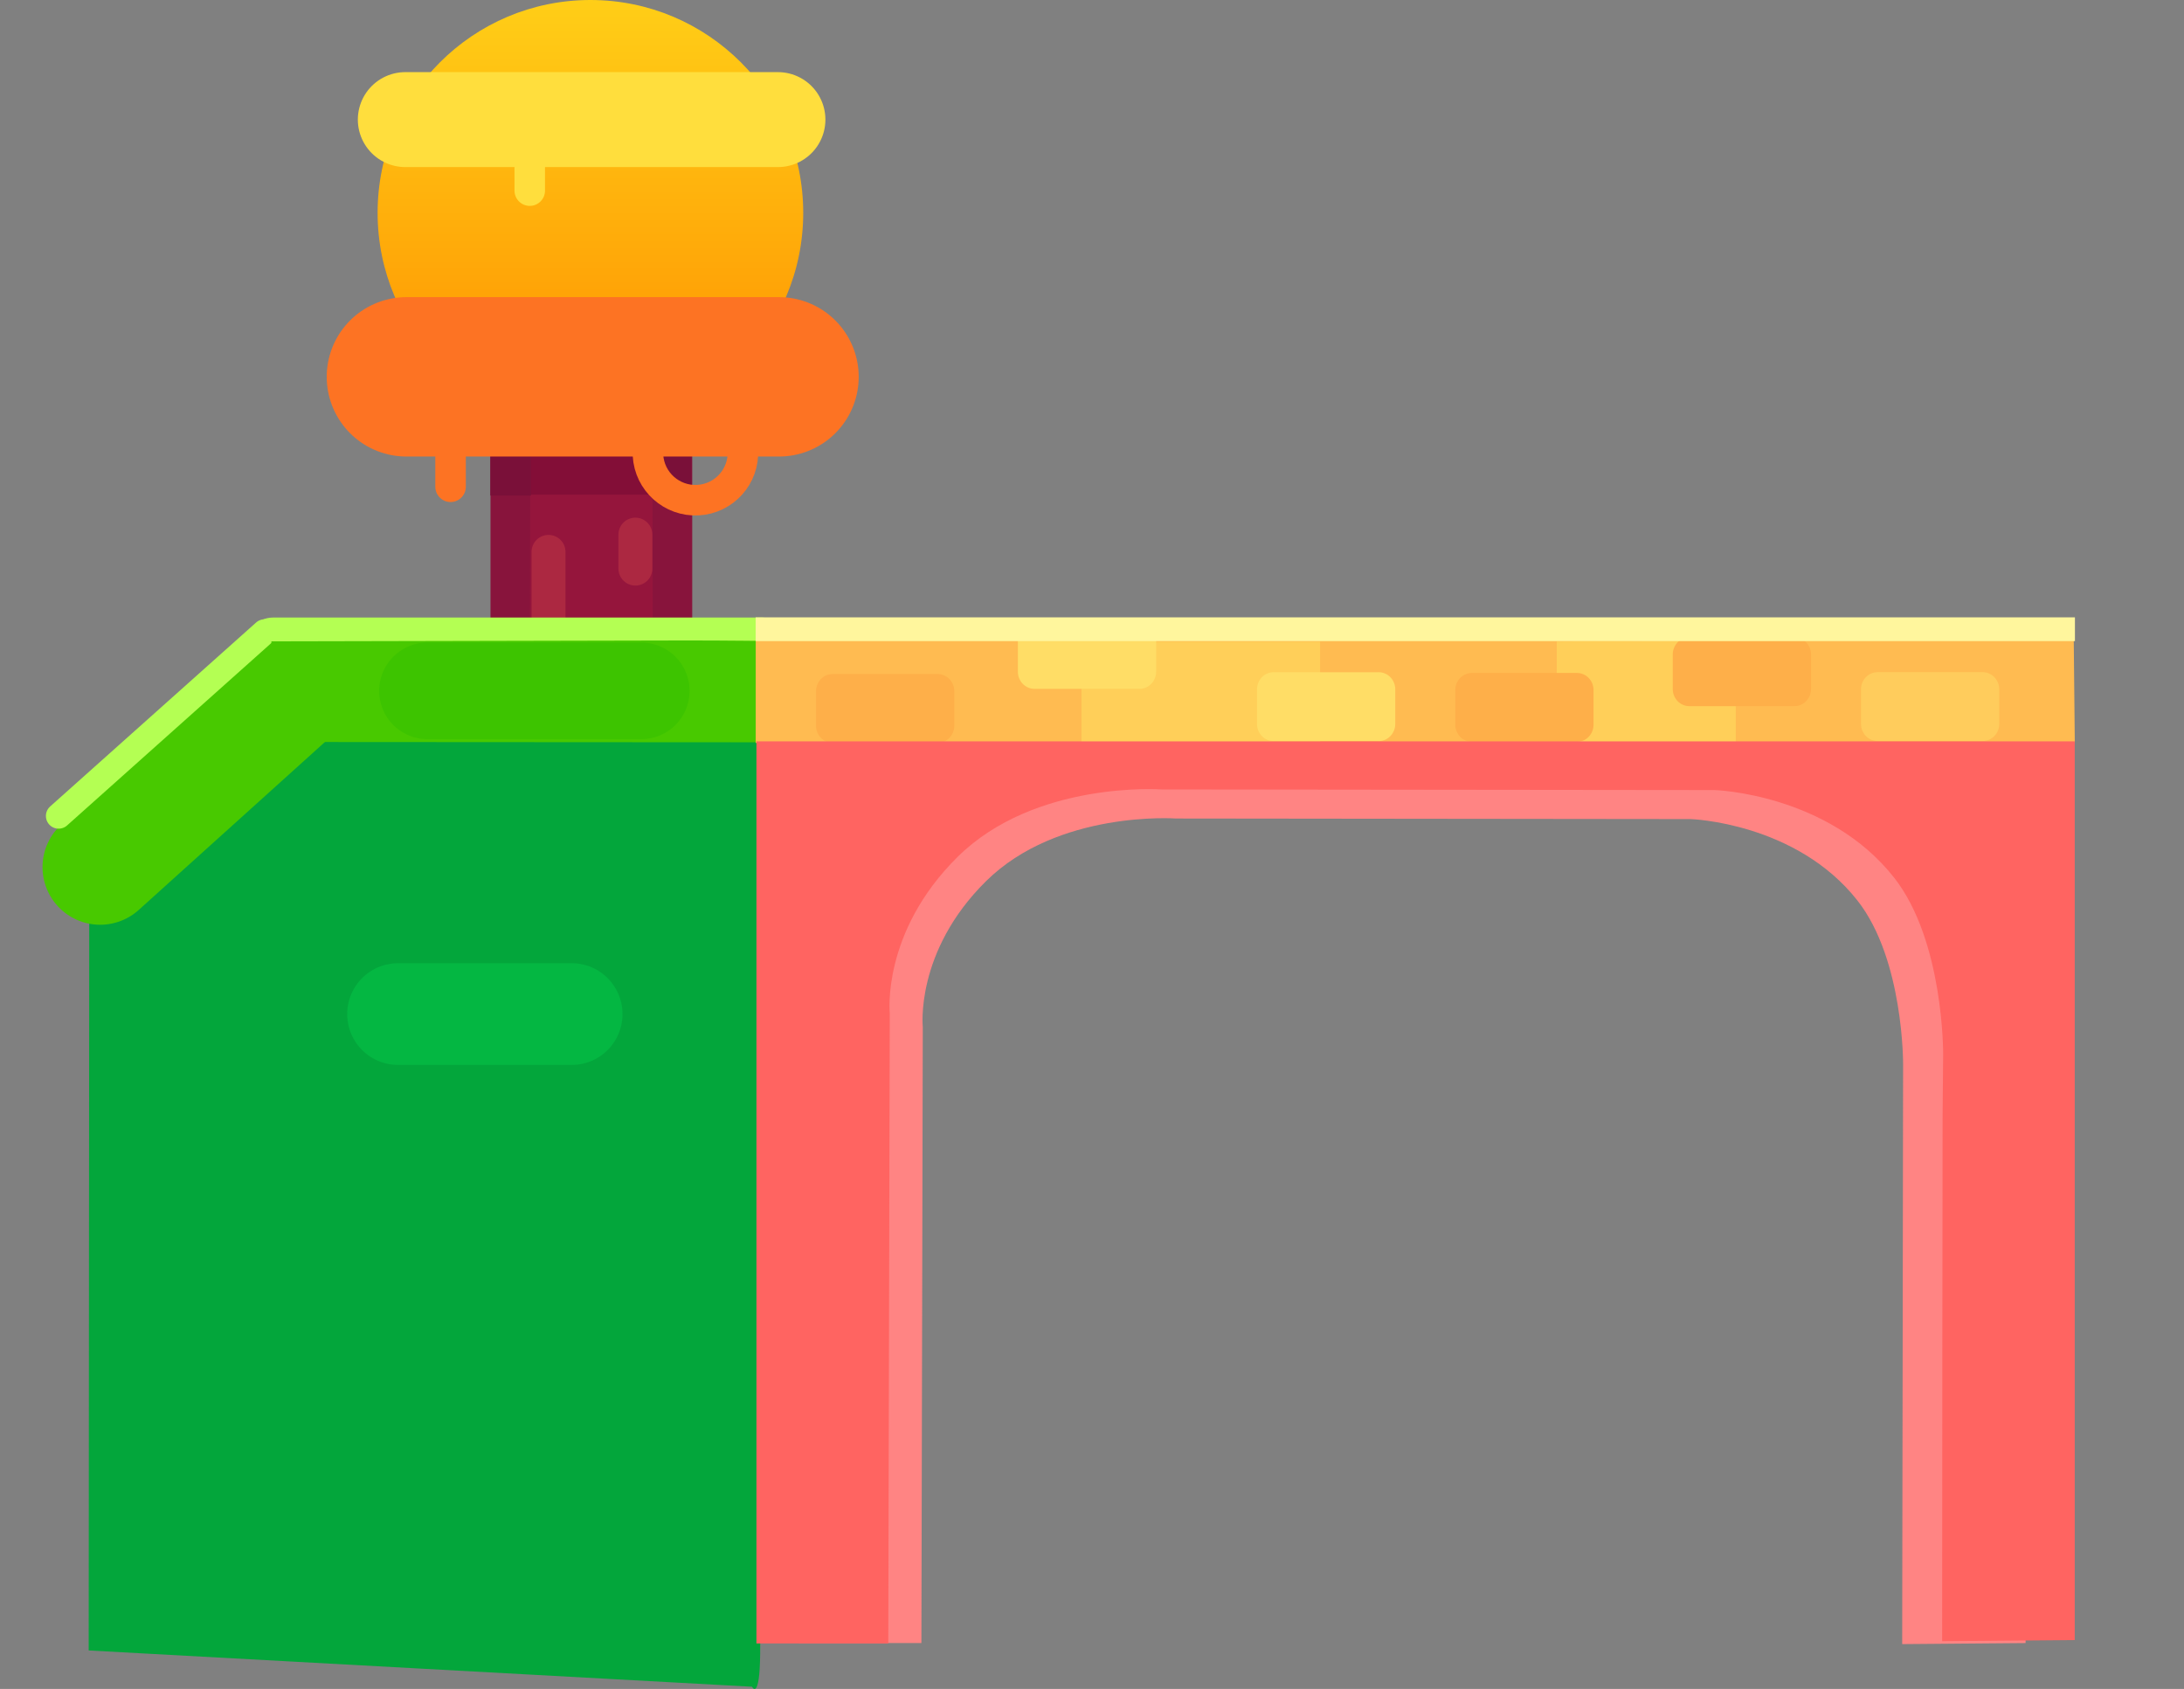 <svg version="1.1" xmlns="http://www.w3.org/2000/svg" xmlns:xlink="http://www.w3.org/1999/xlink" width="644.144" height="498.037"><rect width="100%" height="100%" fill="#808080" stroke="none"/><defs><linearGradient x1="66.205" y1="-37.502" x2="66.205" y2="88.028" gradientUnits="userSpaceOnUse" id="color-1"><stop offset="0" stop-color="#ffce17"/><stop offset="1" stop-color="#ff9100"/></linearGradient></defs><g transform="translate(107.931,37.502)"><g data-paper-data="{&quot;isPaintingLayer&quot;:true}" stroke-miterlimit="10" stroke-dasharray="" stroke-dashoffset="0" style="mix-blend-mode: normal"><g data-paper-data="{&quot;origPos&quot;:null,&quot;index&quot;:null}" fill-rule="nonzero" stroke-linejoin="miter"><g data-paper-data="{&quot;origPos&quot;:null}"><g data-paper-data="{&quot;origPos&quot;:null}"><g data-paper-data="{&quot;origPos&quot;:null}" stroke="none" stroke-width="0" stroke-linecap="butt"><path d="M95.915,162.15c-5.878,-0.239 -11.693,-0.638 -17.248,-1.088c-3.032,-0.245 -6.095,0.121 -9.135,-0.131c-10.784,-0.762 -21.741,8.214 -32.618,8.384v-73.449h59z" data-paper-data="{&quot;origPos&quot;:null}" fill="#95153c"/><path d="M48.349,161.137c-3.876,0.042 -7.753,12.454 -11.619,12.514c0,-1.857 0,-16.664 0,-18.401c0,-22.609 0,-58.943 0,-58.943l11.748,1.011z" data-paper-data="{&quot;origPos&quot;:null}" fill="#88143c"/><path d="M96.23,162.162c-3.917,-0.155 -7.808,-0.382 -11.615,-0.649l-0.134,-65.212h11.748z" data-paper-data="{&quot;origPos&quot;:null}" fill="#88143c"/><path d="M48.682,108.361v-12.469h35.745v12.469z" data-paper-data="{&quot;origPos&quot;:null}" fill="#830e37"/><path d="M36.682,108.614v-12.72h12.002v12.72z" data-paper-data="{&quot;origPos&quot;:null}" fill="#7a1039"/><path d="M84.282,108.359v-12.211h11.755v12.211z" data-paper-data="{&quot;origPos&quot;:null}" fill="#7a1039"/></g><g data-paper-data="{&quot;origPos&quot;:null}"><path d="M66.205,88.028c-34.664,0 -62.765,-28.101 -62.765,-62.765c0,-34.664 28.101,-62.765 62.765,-62.765c34.664,0 62.765,28.101 62.765,62.765c0,34.664 -28.101,62.765 -62.765,62.765z" data-paper-data="{&quot;origPos&quot;:null}" fill="url(#color-1)" stroke="none" stroke-width="0" stroke-linecap="butt"/><path d="M121.511,-2.234h-109.902" data-paper-data="{&quot;origPos&quot;:null}" fill="none" stroke="#ffde3d" stroke-width="28" stroke-linecap="round"/><path d="M11.93,73.62h109.902" data-paper-data="{&quot;origPos&quot;:null}" fill="none" stroke="#fd7323" stroke-width="47" stroke-linecap="round"/><path d="M48.313,18.71v-11.595" data-paper-data="{&quot;origPos&quot;:null}" fill="none" stroke="#ffde3d" stroke-width="9" stroke-linecap="round"/><path d="M24.957,88.392v17.645" data-paper-data="{&quot;origPos&quot;:null}" fill="none" stroke="#fd7323" stroke-width="9" stroke-linecap="round"/><path d="M111.02,93.825c0.071,0.457 0.12,0.922 0.146,1.393c0.424,7.728 -5.497,14.336 -13.225,14.76c-7.728,0.424 -14.336,-5.497 -14.76,-13.225c-0.054,-0.989 -0.005,-1.96 0.139,-2.901" data-paper-data="{&quot;origPos&quot;:null,&quot;origRot&quot;:0}" fill="none" stroke="#fd7323" stroke-width="9" stroke-linecap="butt"/></g></g><path d="M53.85,165.242v-40.012" data-paper-data="{&quot;origPos&quot;:null}" fill="none" stroke="#ac2841" stroke-width="10" stroke-linecap="round"/></g><path d="M79.468,130.169v-10.026" data-paper-data="{&quot;origPos&quot;:null}" fill="none" stroke="#ac2841" stroke-width="10" stroke-linecap="round"/></g><path d="M-81.612,230.294l60.83,-58.651l137.33,6.657c0,0 0.134,228.733 -0.277,271.707c-0.137,14.325 -2.413,9.874 -2.413,9.874l-195.634,-10.697z" data-paper-data="{&quot;origPos&quot;:null,&quot;index&quot;:null}" fill="#03a63b" fill-rule="nonzero" stroke="none" stroke-width="0" stroke-linecap="butt" stroke-linejoin="miter"/><path d="M-78.391,218.19l56,-50.5" data-paper-data="{&quot;origPos&quot;:null}" fill="none" fill-rule="nonzero" stroke="#48c900" stroke-width="34" stroke-linecap="round" stroke-linejoin="miter"/><path d="M-90.641,203.107l60.75,-54.25" data-paper-data="{&quot;origPos&quot;:null}" fill="none" fill-rule="nonzero" stroke="#b4ff53" stroke-width="7.5" stroke-linecap="round" stroke-linejoin="miter"/><path d="M115.911,181.383l-143.891,-0.086l0.099,-29.912l144.001,-0.086z" data-paper-data="{&quot;origPos&quot;:null,&quot;index&quot;:null}" fill="#48c900" fill-rule="nonzero" stroke="none" stroke-width="0" stroke-linecap="butt" stroke-linejoin="miter"/><path d="M-32.696,151.634c0,0 -0.253,-4.003 0.824,-5.311c1.071,-1.3 2.886,-1.731 4.768,-1.731c0.746,0 2.355,0 3.101,0c2.238,0 9.868,0 140.542,0c1.743,0 3.812,0.585 4.78,1.803c1.107,1.393 0.912,5.156 0.912,5.156c0,0 -17.485,-0.214 -28.111,-0.191c-31.877,0.069 -126.816,0.274 -126.816,0.274z" data-paper-data="{&quot;origPos&quot;:null,&quot;index&quot;:null}" fill="#b4ff53" fill-rule="nonzero" stroke="none" stroke-width="0" stroke-linecap="butt" stroke-linejoin="miter"/><path d="M60.672,261.528h-51.201" data-paper-data="{&quot;origPos&quot;:null}" fill="none" fill-rule="nonzero" stroke="#04b742" stroke-width="30" stroke-linecap="round" stroke-linejoin="miter"/><path d="M81.195,166.216h-63.046" data-paper-data="{&quot;origPos&quot;:null}" fill="none" fill-rule="nonzero" stroke="#3dc400" stroke-width="28.5" stroke-linecap="round" stroke-linejoin="miter"/><g data-paper-data="{&quot;origPos&quot;:null}"><path d="M114.958,181.578v-32.798h388.714l0.333,32.798z" data-paper-data="{&quot;origPos&quot;:null}" fill="#ffbb51" fill-rule="nonzero" stroke="none" stroke-width="0" stroke-linecap="butt" stroke-linejoin="miter"/><path d="M351.21,182.057v-30.401l52.794,-0.333v30.735z" data-paper-data="{&quot;origPos&quot;:null}" fill="#ffcf59" fill-rule="nonzero" stroke="none" stroke-width="0" stroke-linecap="butt" stroke-linejoin="miter"/><path d="M440.944,175.959v-10.197c0,-2.792 2.193,-5.056 4.899,-5.056h30.981c2.705,0 4.899,2.263 4.899,5.056v10.197c0,2.792 -2.193,5.056 -4.899,5.056h-30.981c-2.706,0 -4.899,-2.263 -4.899,-5.056z" data-paper-data="{&quot;origPos&quot;:null,&quot;origRot&quot;:0}" fill="#ffcc5c" fill-rule="evenodd" stroke="none" stroke-width="14" stroke-linecap="round" stroke-linejoin="round"/><path d="M385.427,165.674v-10.197c0,-2.792 2.193,-5.056 4.899,-5.056h30.981c2.705,0 4.899,2.263 4.899,5.056v10.197c0,2.792 -2.193,5.056 -4.899,5.056h-30.981c-2.706,0 -4.899,-2.263 -4.899,-5.056z" data-paper-data="{&quot;origPos&quot;:null,&quot;origRot&quot;:0}" fill="#feaf49" fill-rule="evenodd" stroke="none" stroke-width="14" stroke-linecap="round" stroke-linejoin="round"/><path d="M211.033,181.451v-29.735h70.392v29.735z" data-paper-data="{&quot;origPos&quot;:null}" fill="#ffcf59" fill-rule="nonzero" stroke="none" stroke-width="0" stroke-linecap="butt" stroke-linejoin="miter"/><path d="M321.288,176.189v-10.197c0,-2.792 2.193,-5.056 4.899,-5.056h30.981c2.705,0 4.899,2.263 4.899,5.056v10.197c0,2.792 -2.193,5.056 -4.899,5.056h-30.981c-2.706,0 -4.899,-2.263 -4.899,-5.056z" data-paper-data="{&quot;origPos&quot;:null,&quot;origRot&quot;:0}" fill="#feaf49" fill-rule="evenodd" stroke="none" stroke-width="14" stroke-linecap="round" stroke-linejoin="round"/><path d="M132.747,176.509v-10.197c0,-2.792 2.193,-5.056 4.899,-5.056h30.981c2.705,0 4.899,2.263 4.899,5.056v10.197c0,2.792 -2.193,5.056 -4.899,5.056h-30.981c-2.706,0 -4.899,-2.263 -4.899,-5.056z" data-paper-data="{&quot;origPos&quot;:null,&quot;origRot&quot;:0}" fill="#feaf49" fill-rule="evenodd" stroke="none" stroke-width="14" stroke-linecap="round" stroke-linejoin="round"/><path d="M192.279,160.567v-10.197c0,-2.792 2.193,-5.056 4.899,-5.056h30.981c2.705,0 4.899,2.263 4.899,5.056v10.197c0,2.792 -2.193,5.056 -4.899,5.056h-30.981c-2.706,0 -4.899,-2.263 -4.899,-5.056z" data-paper-data="{&quot;origPos&quot;:null,&quot;origRot&quot;:0}" fill="#ffdd66" fill-rule="evenodd" stroke="none" stroke-width="14" stroke-linecap="round" stroke-linejoin="round"/><path d="M262.807,175.973v-10.197c0,-2.792 2.193,-5.056 4.899,-5.056h30.981c2.705,0 4.899,2.263 4.899,5.056v10.197c0,2.792 -2.193,5.056 -4.899,5.056h-30.981c-2.706,0 -4.899,-2.263 -4.899,-5.056z" data-paper-data="{&quot;origPos&quot;:null,&quot;origRot&quot;:0}" fill="#ffdd66" fill-rule="evenodd" stroke="none" stroke-width="14" stroke-linecap="round" stroke-linejoin="round"/><g data-paper-data="{&quot;origPos&quot;:null}" fill-rule="nonzero" stroke="#000000" stroke-width="0" stroke-linecap="butt" stroke-linejoin="miter"><path d="M127.638,447.001v-256.338h361.854v256.338l-36.395,0.308l0.272,-170.898c0,0 0.215,-30.916 -13.425,-48.307c-18.123,-23.106 -49.255,-24.076 -49.255,-24.076l-151.803,-0.167c0,0 -34.762,-2.528 -56.026,18.503c-20.982,20.752 -18.628,42.994 -18.628,42.994l-0.407,181.643z" data-paper-data="{&quot;origPos&quot;:null}" fill="#ff8483"/><path d="M115.172,447.119v-266.007h388.816v265.007l-39.107,0.331c0,0 0.082,-149.299 0.134,-155.251c0.062,-7.005 0.158,-17.95 0.158,-17.95c0,0 0.231,-33.22 -14.426,-51.906c-19.474,-24.828 -52.925,-25.87 -52.925,-25.87l-163.114,-0.179c0,0 -37.352,-2.716 -60.2,19.881c-22.546,22.298 -20.016,46.198 -20.016,46.198l-0.437,185.746z" data-paper-data="{&quot;origPos&quot;:null}" fill="#ff6461"/></g><path d="M119.839,148.043h-4.9h389.104h-4.619" data-paper-data="{&quot;origPos&quot;:null}" fill="none" fill-rule="nonzero" stroke="#fff69d" stroke-width="7" stroke-linecap="round" stroke-linejoin="miter"/></g><path d="M-107.931,452.224v-340.841h644.144v340.841z" data-paper-data="{&quot;origPos&quot;:null}" fill="none" fill-rule="nonzero" stroke="none" stroke-width="0" stroke-linecap="butt" stroke-linejoin="miter"/></g></g></svg>
